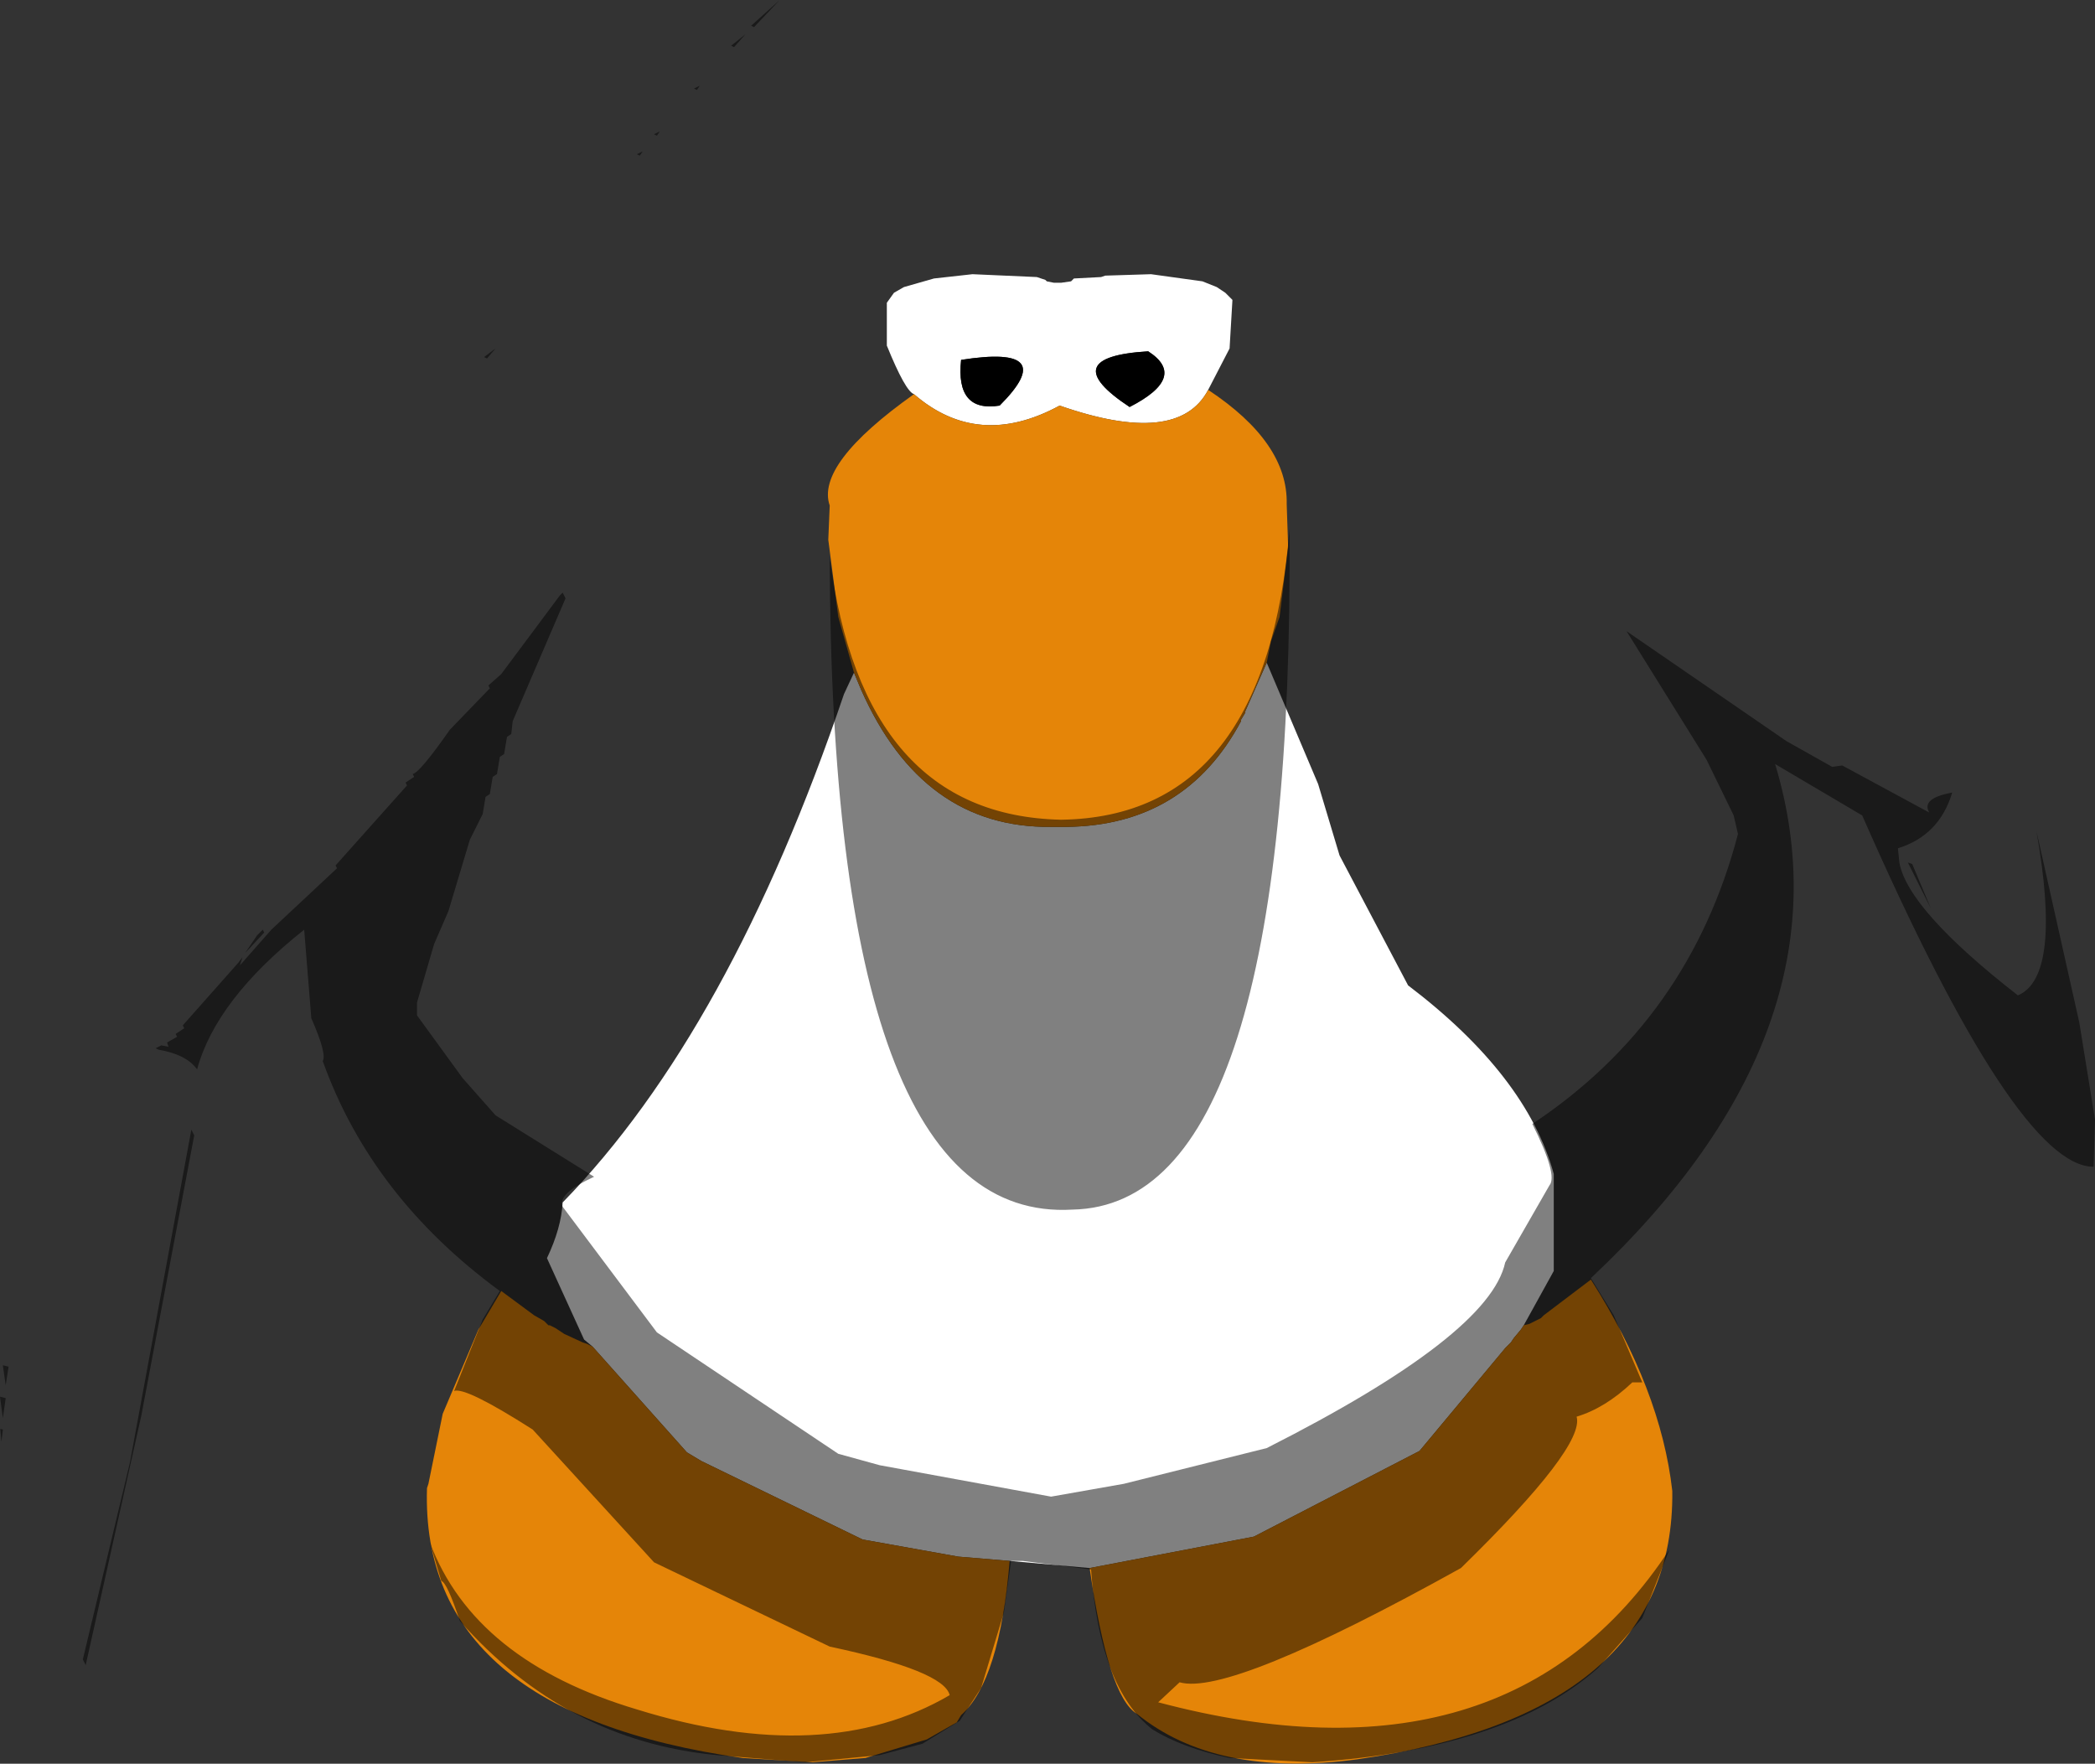 <?xml version="1.0" encoding="UTF-8" standalone="no"?>
<svg xmlns:ffdec="https://www.free-decompiler.com/flash" xmlns:xlink="http://www.w3.org/1999/xlink" ffdec:objectType="shape" height="308.75px" width="366.75px" xmlns="http://www.w3.org/2000/svg">
  <rect width="100%" height="100%" fill="#333333" stroke="none"/>
  <g transform="matrix(1.0, 0.0, 0.0, 1.0, 182.25, 107.0)">
    <path d="M-22.25 -38.0 Q-23.75 -38.5 -27.0 -46.5 L-27.0 -54.0 -25.75 -55.75 -24.0 -56.75 -18.75 -58.25 -12.0 -59.0 -0.75 -58.5 0.75 -58.0 1.0 -57.75 2.25 -57.5 3.5 -57.5 5.25 -57.75 5.75 -58.25 10.5 -58.5 11.25 -58.75 19.25 -59.0 28.25 -57.75 30.75 -56.75 32.25 -55.75 33.5 -54.5 33.0 -46.0 29.25 -38.75 Q24.0 -28.75 3.25 -36.0 -11.0 -28.25 -22.25 -38.0 M39.5 9.0 L48.5 30.25 52.25 42.75 64.25 65.5 Q85.0 81.25 89.75 98.5 L89.75 115.5 84.5 125.0 84.0 125.75 82.75 127.25 82.25 128.0 81.25 129.0 66.25 147.0 37.25 162.0 8.5 167.5 -5.5 166.25 -14.5 165.5 -31.25 162.5 -59.5 148.75 -62.0 147.25 -78.5 128.75 -80.0 127.5 -86.5 113.25 Q-84.0 108.0 -83.75 103.5 -54.5 73.5 -34.5 14.5 L-32.75 10.75 -31.5 13.75 Q-20.75 38.0 1.75 37.75 L4.5 37.75 Q25.25 37.5 35.0 19.25 L35.0 19.0 35.75 17.75 35.75 17.5 39.5 9.0 M-14.0 -44.0 Q-15.0 -34.75 -7.25 -36.0 3.5 -46.75 -14.0 -44.0 M18.75 -45.5 Q2.25 -44.5 15.5 -35.75 25.75 -41.0 18.75 -45.5" fill="#ffffff" fill-rule="evenodd" stroke="none"/>
    <path d="M18.75 -45.5 Q25.75 -41.0 15.5 -35.75 2.25 -44.5 18.75 -45.5 M-14.0 -44.0 Q3.5 -46.75 -7.25 -36.0 -15.0 -34.75 -14.0 -44.0" fill="#000000" fill-rule="evenodd" stroke="none"/>
    <path d="M29.25 -38.75 Q43.25 -29.5 43.0 -18.75 L43.25 -11.25 41.75 1.0 40.25 5.25 39.5 9.0 35.75 17.5 35.75 17.75 35.0 19.0 35.0 19.25 Q25.25 37.5 4.5 37.75 L1.75 37.75 Q-20.75 38.0 -31.5 13.75 L-32.75 10.75 -35.5 1.0 -37.25 -12.5 -37.0 -18.5 Q-39.5 -25.75 -22.25 -38.0 -11.0 -28.25 3.25 -36.0 24.0 -28.75 29.25 -38.75 M84.5 125.0 L85.5 124.75 87.5 123.75 88.0 123.25 96.25 117.0 Q108.5 136.25 110.5 154.0 111.0 193.0 55.25 201.0 30.5 204.25 16.75 193.0 11.75 190.0 8.5 167.5 L37.25 162.0 66.25 147.0 81.25 129.0 82.25 128.0 82.75 127.25 84.0 125.75 84.5 125.0 M-5.5 166.25 Q-7.25 187.25 -14.0 193.25 L-14.75 194.5 -20.0 197.5 -30.75 200.75 -40.0 201.5 -52.25 200.75 Q-108.75 192.75 -107.5 153.5 L-107.25 152.75 -104.75 140.5 -98.5 125.75 -94.5 119.0 -88.75 123.25 -87.0 124.25 -86.25 125.0 -86.0 125.0 -85.0 125.5 -83.5 126.5 -80.25 128.0 -79.5 128.25 -78.5 128.75 -62.0 147.25 -59.5 148.75 -31.25 162.5 -14.5 165.5 -5.5 166.25" fill="#e58508" fill-rule="evenodd" stroke="none"/>
    <path d="M-50.75 -102.5 L-45.75 -107.0 -50.25 -102.25 -50.75 -102.5 M-97.5 -44.5 L-95.5 -46.0 -97.0 -44.25 -97.5 -44.5 M-83.75 -3.25 L-83.25 -2.25 -92.5 19.25 -92.75 21.5 -93.5 22.0 -94.0 25.0 -94.75 25.5 -95.25 28.5 -96.0 29.0 -96.5 32.0 -97.25 32.5 -97.75 35.5 -100.0 40.0 -103.75 52.5 -106.25 58.25 -109.25 68.5 -109.25 70.75 -101.25 81.75 -95.5 88.25 -78.25 99.0 Q-84.75 102.0 -83.75 104.25 L-67.25 126.25 -35.5 147.5 -28.25 149.5 1.75 155.0 14.5 152.75 39.5 146.5 Q78.5 126.75 81.25 114.0 L89.0 100.5 Q90.5 98.75 86.0 89.75 113.5 71.5 122.0 39.0 L121.25 35.75 116.5 26.0 102.5 3.5 130.5 22.75 138.5 27.25 140.25 27.0 155.5 35.25 Q154.0 32.75 159.5 31.75 157.25 39.25 150.0 41.5 L150.25 44.0 Q151.75 52.25 171.0 67.25 178.75 64.0 174.25 38.5 L181.75 72.0 184.5 89.0 184.25 97.25 Q170.75 97.25 143.75 35.75 L128.5 26.75 Q142.5 73.25 96.25 116.75 L100.25 123.25 105.25 135.0 103.5 135.0 Q98.75 139.5 93.75 141.0 95.25 146.25 73.5 167.5 33.0 190.0 24.25 187.5 L20.5 191.0 Q81.75 207.25 110.0 164.25 L105.25 176.25 97.5 185.0 Q81.5 199.25 47.5 201.5 L33.0 200.75 Q24.75 199.0 19.5 195.75 10.25 188.5 8.75 167.75 L-3.25 166.25 -5.25 166.25 -6.5 175.25 -10.5 188.5 -14.25 194.25 -20.75 198.25 -28.25 200.25 -41.25 201.5 -56.75 200.25 Q-83.25 197.75 -101.75 176.75 -104.0 170.0 -105.0 169.75 L-107.0 163.0 Q-99.25 183.75 -70.75 192.25 -37.75 202.5 -16.0 189.75 -17.0 185.5 -37.0 181.25 L-67.75 166.5 -89.0 143.25 Q-100.75 135.75 -102.75 136.5 L-97.75 124.0 -94.75 119.0 Q-117.25 102.5 -125.75 78.75 -125.0 77.5 -127.75 71.25 L-129.0 55.75 Q-144.4 67.95 -147.75 80.2 -149.6 77.6 -154.5 76.75 L-155.0 76.5 -154.0 76.0 -152.75 76.25 -153.0 75.5 -151.25 74.5 -151.5 74.0 -150.0 73.0 -150.25 72.5 -140.5 61.5 -139.8 60.55 -140.25 62.0 -134.75 55.75 -123.25 45.0 -123.5 44.5 -111.0 30.5 -111.25 30.0 -109.75 29.0 -110.0 28.5 Q-108.75 28.25 -103.5 20.75 L-96.5 13.5 -96.75 13.0 -94.5 11.0 -84.25 -2.75 -83.75 -3.25 M-54.25 -99.0 L-51.75 -101.0 -53.75 -98.75 -54.25 -99.0 M-60.25 -91.25 L-60.75 -91.5 -59.75 -92.0 -60.25 -91.25 M-70.75 -80.0 L-69.75 -80.5 -70.25 -79.75 -70.75 -80.0 M-66.75 -84.0 L-67.25 -83.25 -67.75 -83.5 -66.75 -84.0 M-136.0 56.25 L-139.35 59.85 -137.25 56.75 -136.25 55.75 -136.0 56.25 M-148.25 91.75 L-157.5 140.75 -167.25 184.5 -167.75 183.5 -159.5 149.0 -148.75 90.75 -148.25 91.75 M-181.25 135.5 L-181.75 132.0 -180.75 132.25 -181.25 135.5 M-181.75 141.25 L-182.25 137.5 -181.25 137.75 -181.75 141.25 M-182.2 143.15 L-181.75 143.25 -182.0 145.4 -182.2 143.15 M152.5 44.25 L155.75 52.0 151.75 44.0 152.5 44.25 M-37.0 -9.5 Q-31.25 35.75 3.5 36.5 39.5 36.0 43.5 -14.5 44.25 104.0 5.5 104.75 -36.75 107.25 -37.0 -9.5" fill="#000000" fill-opacity="0.498" fill-rule="evenodd" stroke="none"/>
  </g>
</svg>
